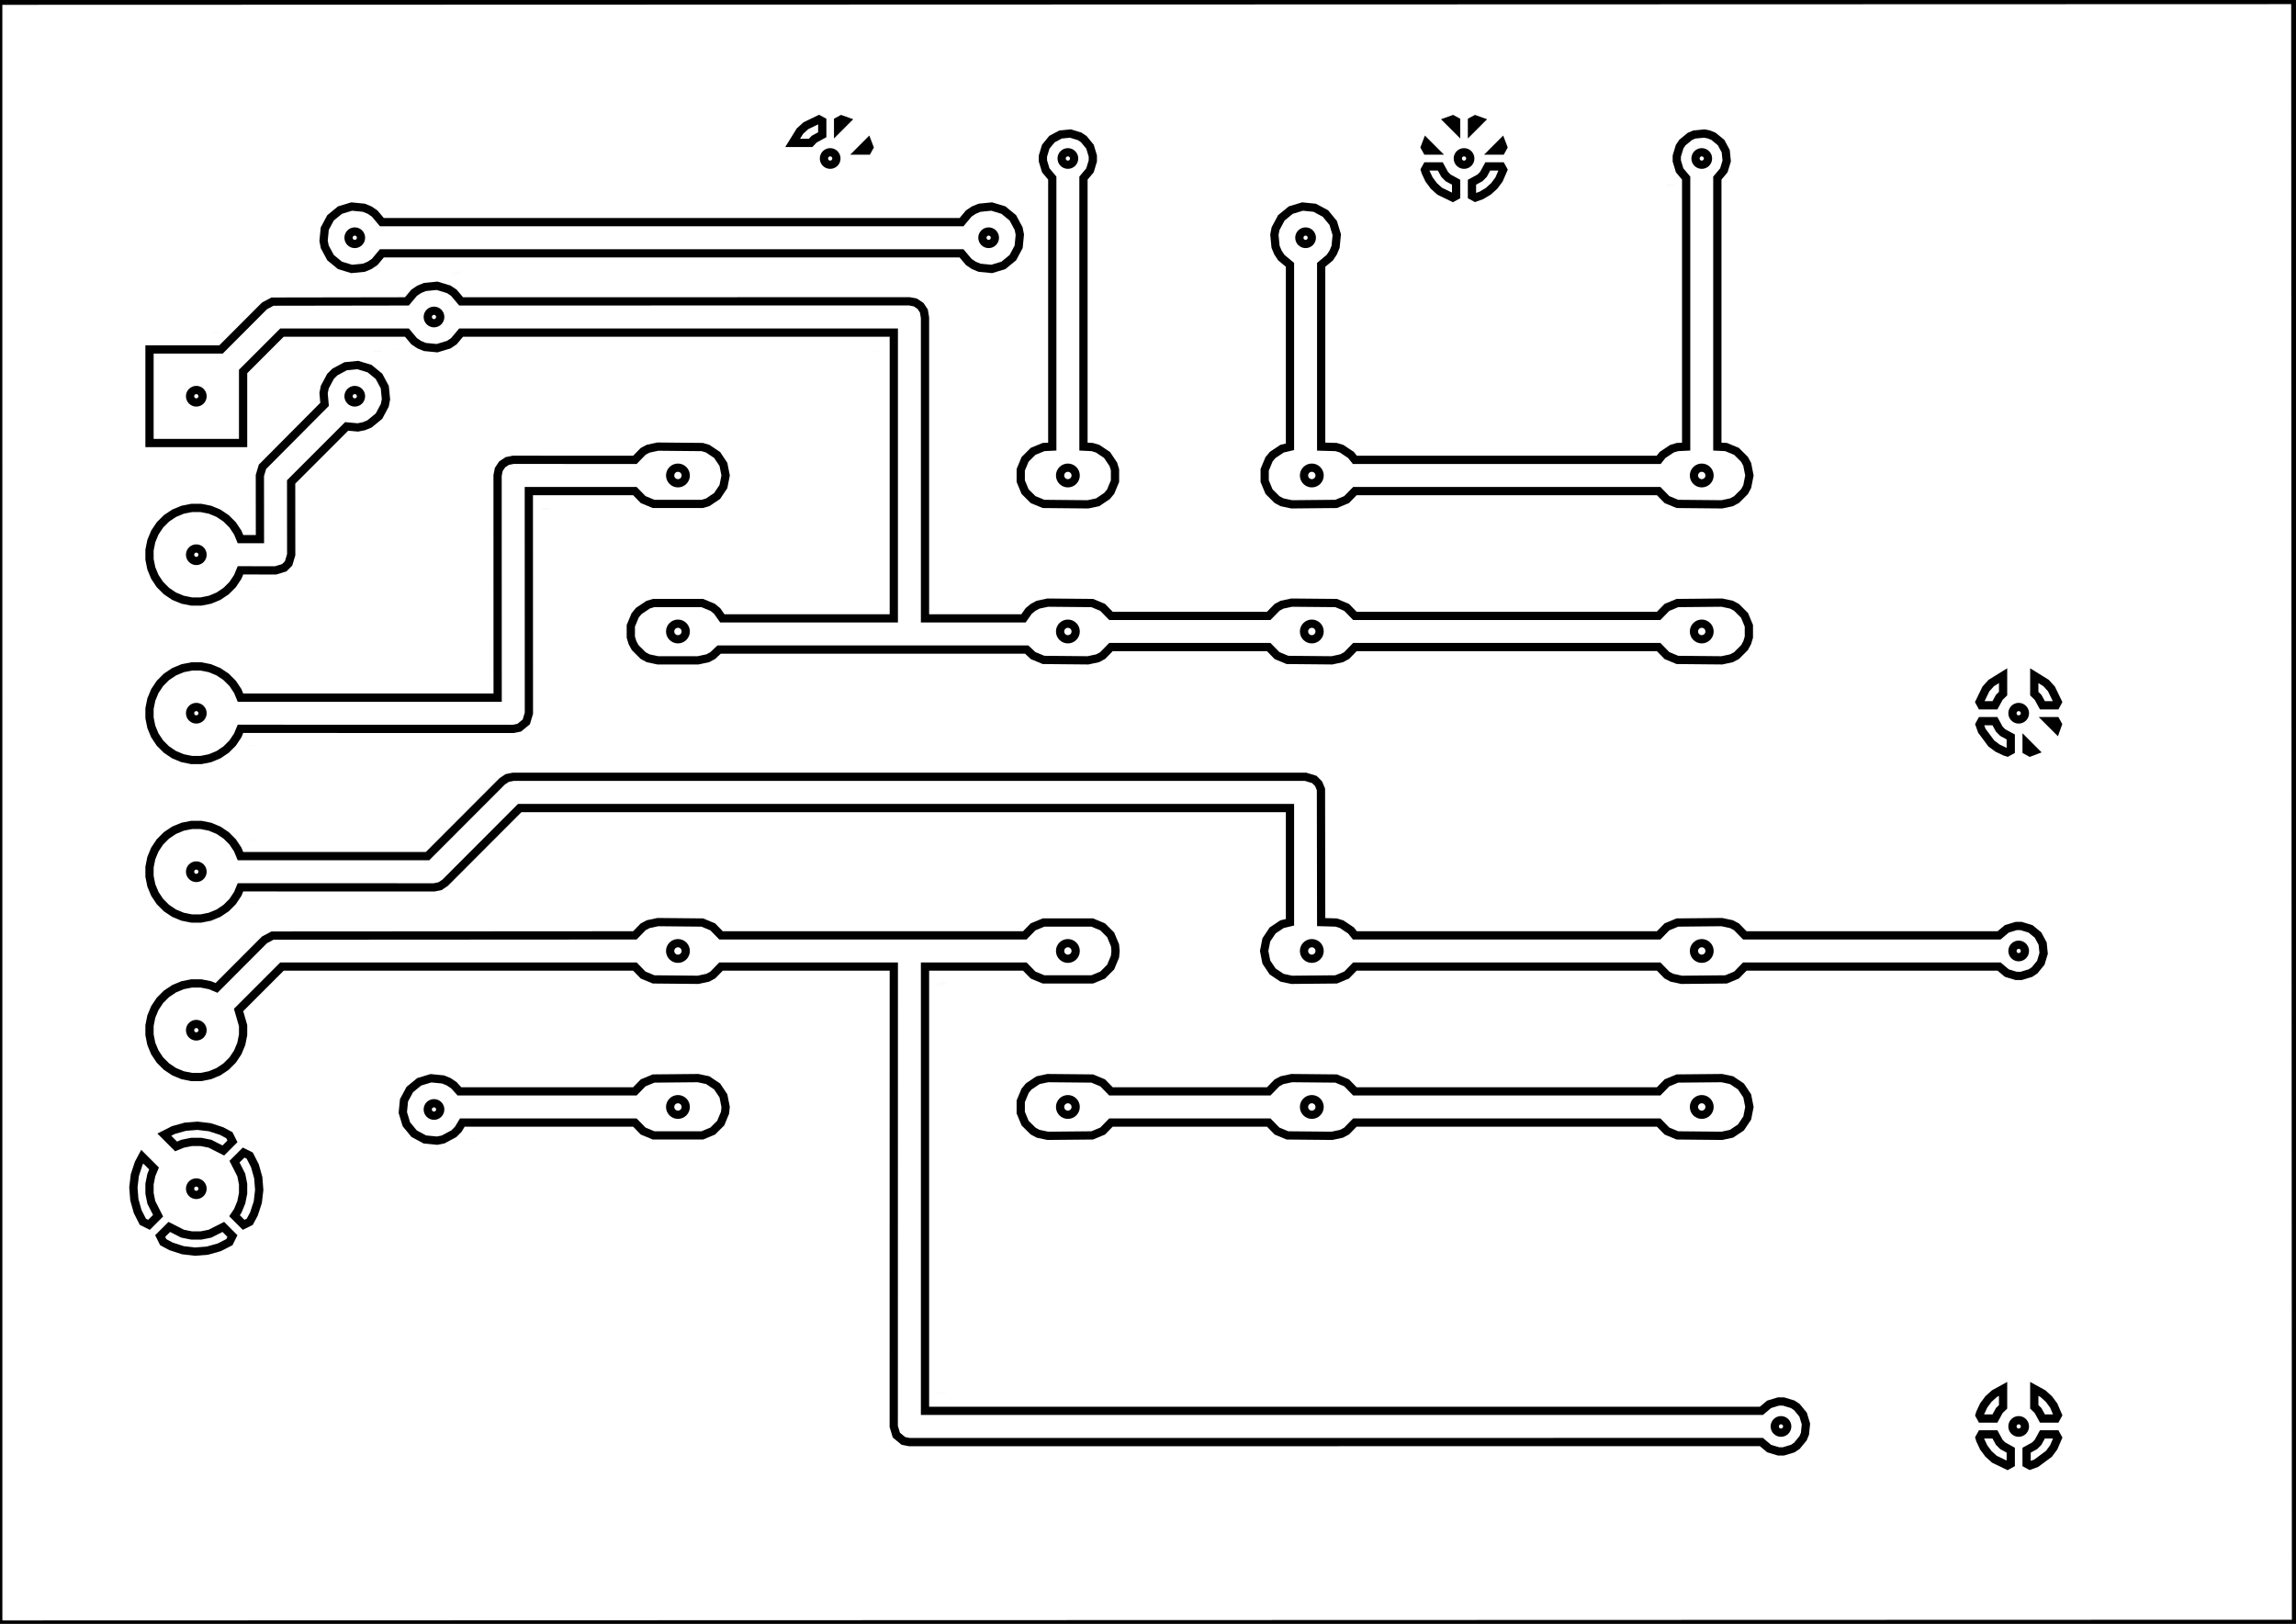 <svg width="278.185px" height="196.721px">
<path d="M278.185 0.477 L278.185 0.477 " stroke="black" stroke-width="1" fill="none" />

<path d="M-0.212 196.373 L-0.215 0.48 L-0.008 0.084 L277.705 0 L278.101 0.209 L278.185 196.32 L277.977 196.717 L0.265 196.8 L-0.072 196.664 L-0.212 196.373 Z " stroke="black" stroke-width="1" fill="none" />

<path d="M278.177 196.411 L278.177 196.411 " stroke="black" stroke-width="1" fill="none" />

<path d="M278.151 196.501 L278.151 196.501 " stroke="black" stroke-width="1" fill="none" />

<path d="M278.105 196.585 L278.105 196.585 " stroke="black" stroke-width="1" fill="none" />

<path d="M278.045 196.656 L278.045 196.656 " stroke="black" stroke-width="1" fill="none" />

<path d="M277.973 196.717 L277.973 196.717 " stroke="black" stroke-width="1" fill="none" />

<path d="M277.894 196.762 L277.894 196.762 " stroke="black" stroke-width="1" fill="none" />

<path d="M277.803 196.789 L277.803 196.789 " stroke="black" stroke-width="1" fill="none" />

<path d="M277.708 196.8 L277.708 196.8 " stroke="black" stroke-width="1" fill="none" />

<path d="M245.545 175.676 L246.512 175.147 L246.932 174.728 L247.461 173.76 L249.101 173.76 L249.328 174.172 L248.825 175.34 L248.247 176.118 L246.697 177.267 L245.945 177.536 L245.545 177.317 L245.545 175.676 Z " stroke="black" stroke-width="1" fill="none" />

<path d="M246.474 168.253 L247.529 168.831 L248.247 169.482 L248.825 170.26 L249.328 171.428 L249.101 171.84 L247.461 171.84 L246.932 170.872 L246.474 170.426 L246.474 168.253 Z " stroke="black" stroke-width="1" fill="none" />

<path d="M246.474 81.854 L247.903 82.738 L248.553 83.455 L249.32 85.04 L249.101 85.44 L247.461 85.44 L246.932 84.472 L246.474 84.026 L246.474 81.854 Z " stroke="black" stroke-width="1" fill="none" />

<path d="M249.101 87.36 L249.32 87.76 L249.135 88.278 L248.217 87.36 L249.101 87.36 Z " stroke="black" stroke-width="1" fill="none" />

<path d="M153.165 115.2 L153.43 116.544 L154.193 117.684 L155.331 118.445 L156.506 118.696 L161.889 118.645 L163.155 118.121 L164.16 117.09 L200.965 117.09 L201.97 118.121 L202.575 118.445 L203.751 118.696 L209.133 118.645 L210.399 118.121 L211.404 117.09 L242.211 117.09 L243.152 117.88 L244.286 118.224 L244.883 118.224 L246.017 117.88 L246.512 117.549 L247.264 116.632 L247.608 115.498 L247.491 114.318 L246.932 113.272 L246.017 112.52 L244.883 112.176 L244.286 112.176 L243.152 112.52 L242.211 113.31 L211.404 113.31 L210.399 112.279 L209.794 111.955 L208.619 111.704 L203.237 111.755 L201.97 112.279 L200.965 113.31 L164.16 113.31 L163.688 112.716 L162.55 111.955 L161.889 111.755 L160.074 111.704 L160.048 95.63 L159.764 94.945 L159.239 94.421 L158.185 94.101 L62.185 94.101 L61.459 94.246 L60.843 94.657 L51.802 103.71 L29.136 103.71 L28.808 102.915 L28.188 101.986 L27.398 101.196 L26.472 100.576 L25.44 100.148 L24.344 99.931 L23.225 99.931 L22.129 100.148 L21.097 100.576 L20.171 101.196 L19.381 101.986 L18.762 102.915 L18.334 103.946 L18.115 105.042 L18.115 106.158 L18.334 107.254 L18.762 108.285 L19.381 109.214 L20.171 110.004 L21.097 110.624 L22.129 111.052 L23.225 111.269 L24.344 111.269 L25.44 111.052 L26.472 110.624 L27.398 110.004 L28.188 109.214 L28.808 108.285 L29.136 107.49 L52.585 107.499 L53.31 107.354 L53.926 106.943 L62.967 97.89 L156.295 97.89 L156.295 111.725 L155.331 111.955 L154.193 112.716 L153.43 113.856 L153.165 115.2 Z " stroke="black" stroke-width="1" fill="none" />

<path d="M245.545 90.032 L246.463 90.951 L245.957 91.143 L245.545 90.916 L245.545 90.032 Z " stroke="black" stroke-width="1" fill="none" />

<circle cx="244.585" cy="172.8" r="0.756" stroke="black" stroke-width="1" fill="none" />


<circle cx="244.585" cy="86.4" r="0.756" stroke="black" stroke-width="1" fill="none" />


<circle cx="244.585" cy="115.2" r="0.756" stroke="black" stroke-width="1" fill="none" />


<path d="M240.068 87.36 L241.708 87.36 L242.237 88.328 L242.657 88.749 L243.625 89.275 L243.625 90.916 L243.213 91.143 L242.933 91.058 L242.045 90.639 L241.266 90.062 L240.117 88.514 L239.849 87.76 L240.068 87.36 Z " stroke="black" stroke-width="1" fill="none" />

<path d="M239.928 174.452 L240.344 175.34 L240.922 176.118 L241.64 176.769 L243.224 177.536 L243.625 177.317 L243.625 175.676 L242.657 175.147 L242.237 174.728 L241.708 173.76 L240.068 173.76 L239.841 174.172 L239.928 174.452 Z " stroke="black" stroke-width="1" fill="none" />

<path d="M239.928 171.148 L240.344 170.26 L240.922 169.482 L241.64 168.831 L242.695 168.253 L242.695 170.426 L242.237 170.872 L241.708 171.84 L240.068 171.84 L239.841 171.428 L239.928 171.148 Z " stroke="black" stroke-width="1" fill="none" />

<path d="M240.068 85.44 L241.708 85.44 L242.237 84.472 L242.695 84.026 L242.695 81.854 L241.266 82.738 L240.616 83.455 L239.849 85.04 L240.068 85.44 Z " stroke="black" stroke-width="1" fill="none" />

<path d="M241.508 119.09 L241.508 119.09 " stroke="black" stroke-width="1" fill="none" />

<path d="M241.243 111.39 L241.243 111.39 " stroke="black" stroke-width="1" fill="none" />

<path d="M18.334 126.454 L18.115 125.358 L18.115 124.242 L18.334 123.146 L18.762 122.115 L19.381 121.186 L20.171 120.396 L21.097 119.776 L22.129 119.348 L23.225 119.131 L24.344 119.131 L25.44 119.348 L26.234 119.678 L32.043 113.857 L33.014 113.337 L76.921 113.31 L77.926 112.279 L78.531 111.955 L79.707 111.704 L85.088 111.755 L86.355 112.279 L87.36 113.31 L124.165 113.31 L125.17 112.279 L126.437 111.755 L132.333 111.755 L133.599 112.279 L134.57 113.248 L135.095 114.515 L135.16 115.2 L135.095 115.885 L134.57 117.152 L133.599 118.121 L132.333 118.645 L126.437 118.645 L125.17 118.121 L124.165 117.09 L112.074 117.09 L112.074 170.91 L213.411 170.91 L214.352 170.12 L215.486 169.776 L216.083 169.776 L217.217 170.12 L217.712 170.453 L218.464 171.368 L218.808 172.501 L218.691 173.681 L218.464 174.232 L217.712 175.147 L217.217 175.48 L216.083 175.824 L215.486 175.824 L214.352 175.48 L213.411 174.69 L110.185 174.697 L109.459 174.554 L108.605 173.854 L108.287 172.8 L108.295 117.09 L87.36 117.09 L86.355 118.121 L85.75 118.445 L84.575 118.696 L79.192 118.645 L77.926 118.121 L76.921 117.09 L34.167 117.09 L28.906 122.35 L29.454 124.242 L29.454 125.358 L29.235 126.454 L28.808 127.485 L28.188 128.414 L27.398 129.204 L26.472 129.824 L25.44 130.252 L24.344 130.469 L23.225 130.469 L22.129 130.252 L21.097 129.824 L20.171 129.204 L19.381 128.414 L18.762 127.485 L18.334 126.454 Z " stroke="black" stroke-width="1" fill="none" />

<circle cx="215.785" cy="172.8" r="0.756" stroke="black" stroke-width="1" fill="none" />


<path d="M212.708 176.689 L212.708 176.689 " stroke="black" stroke-width="1" fill="none" />

<path d="M212.621 176.644 L212.621 176.644 " stroke="black" stroke-width="1" fill="none" />

<path d="M212.534 176.617 L212.534 176.617 " stroke="black" stroke-width="1" fill="none" />

<path d="M212.443 168.99 L212.443 168.99 " stroke="black" stroke-width="1" fill="none" />

<path d="M123.674 133.412 L124.199 132.146 L124.637 131.614 L125.775 130.852 L126.951 130.602 L132.333 130.652 L133.599 131.177 L134.604 132.208 L153.721 132.208 L154.726 131.177 L155.331 130.852 L156.506 130.602 L161.889 130.652 L163.155 131.177 L164.16 132.208 L200.965 132.208 L201.97 131.177 L203.237 130.652 L208.619 130.602 L209.794 130.852 L210.932 131.614 L211.695 132.753 L211.96 134.098 L211.695 135.442 L210.932 136.582 L209.794 137.343 L208.619 137.594 L203.237 137.543 L201.97 137.018 L200.965 135.987 L164.16 135.987 L163.155 137.018 L162.55 137.343 L161.374 137.594 L155.992 137.543 L154.726 137.018 L153.721 135.987 L134.604 135.987 L133.599 137.018 L132.333 137.543 L126.951 137.594 L125.775 137.343 L125.17 137.018 L124.199 136.049 L123.674 134.783 L123.674 133.412 Z " stroke="black" stroke-width="1" fill="none" />

<path d="M112.074 38.493 L112.074 74.91 L124.006 74.91 L124.637 74.014 L125.17 73.577 L125.775 73.252 L126.951 73.002 L132.333 73.052 L133.599 73.577 L134.604 74.608 L153.721 74.608 L154.726 73.577 L155.331 73.252 L156.506 73.002 L161.889 73.052 L163.155 73.577 L164.16 74.608 L200.965 74.608 L201.97 73.577 L203.237 73.052 L208.619 73.002 L209.794 73.252 L210.399 73.577 L211.37 74.546 L211.895 75.812 L211.895 77.183 L211.695 77.842 L211.37 78.449 L210.399 79.418 L209.794 79.743 L208.619 79.994 L203.237 79.943 L201.97 79.418 L200.965 78.387 L164.16 78.387 L163.155 79.418 L162.55 79.743 L161.374 79.994 L155.992 79.943 L154.726 79.418 L153.721 78.387 L134.604 78.387 L133.599 79.418 L132.994 79.743 L131.819 79.994 L126.437 79.943 L125.17 79.418 L124.396 78.69 L87.129 78.69 L86.355 79.418 L85.75 79.743 L84.575 79.994 L79.707 79.994 L78.531 79.743 L77.926 79.418 L76.955 78.449 L76.63 77.842 L76.43 77.183 L76.43 75.812 L76.955 74.546 L77.393 74.014 L78.531 73.252 L79.192 73.052 L85.088 73.052 L86.355 73.577 L86.888 74.014 L87.519 74.91 L108.295 74.91 L108.295 40.29 L55.869 40.29 L54.992 41.336 L54.376 41.749 L52.955 42.179 L51.481 42.034 L50.793 41.749 L50.177 41.336 L49.3 40.29 L34.167 40.29 L29.454 45.003 L29.454 53.669 L18.115 53.669 L18.115 42.331 L26.782 42.331 L32.043 37.057 L33.014 36.537 L49.3 36.51 L50.177 35.464 L50.793 35.051 L51.481 34.766 L52.955 34.62 L54.376 35.051 L54.992 35.464 L55.869 36.51 L110.185 36.501 L110.91 36.645 L111.526 37.057 L111.938 37.673 L112.074 38.493 Z " stroke="black" stroke-width="1" fill="none" />

<path d="M153.23 56.915 L153.23 58.285 L153.755 59.552 L154.726 60.521 L155.331 60.846 L156.506 61.096 L161.889 61.045 L163.155 60.521 L164.16 59.49 L200.965 59.49 L201.97 60.521 L203.237 61.045 L208.619 61.096 L209.794 60.846 L210.399 60.521 L211.37 59.552 L211.695 58.944 L211.96 57.6 L211.695 56.256 L211.37 55.648 L210.399 54.679 L209.133 54.155 L208.074 54.104 L208.074 21.574 L208.864 20.632 L209.208 19.498 L209.091 18.318 L208.532 17.272 L207.617 16.52 L207.065 16.292 L206.483 16.176 L205.304 16.292 L204.752 16.52 L203.837 17.272 L203.505 17.768 L203.161 18.902 L203.161 19.498 L203.505 20.632 L204.295 21.574 L204.295 54.104 L203.237 54.155 L202.575 54.355 L201.437 55.116 L200.965 55.71 L164.16 55.71 L163.688 55.116 L162.55 54.355 L161.889 54.155 L160.074 54.104 L160.074 32.083 L161.121 31.209 L161.533 30.59 L161.82 29.902 L161.964 28.428 L161.533 27.01 L160.592 25.864 L159.288 25.166 L157.814 25.02 L156.393 25.451 L155.248 26.391 L154.549 27.698 L154.405 28.428 L154.549 29.902 L154.836 30.59 L155.248 31.209 L156.295 32.083 L156.295 54.125 L155.331 54.355 L154.193 55.116 L153.755 55.648 L153.23 56.915 Z " stroke="black" stroke-width="1" fill="none" />

<path d="M210.074 22.276 L210.074 22.276 " stroke="black" stroke-width="1" fill="none" />

<circle cx="206.185" cy="76.498" r="0.945" stroke="black" stroke-width="1" fill="none" />


<circle cx="206.185" cy="57.6" r="0.945" stroke="black" stroke-width="1" fill="none" />


<circle cx="206.185" cy="115.2" r="0.945" stroke="black" stroke-width="1" fill="none" />


<circle cx="206.185" cy="134.098" r="0.945" stroke="black" stroke-width="1" fill="none" />


<circle cx="206.185" cy="19.2" r="0.756" stroke="black" stroke-width="1" fill="none" />


<path d="M202.375 22.541 L202.375 22.541 " stroke="black" stroke-width="1" fill="none" />

<path d="M201.388 20.426 L201.388 20.426 " stroke="black" stroke-width="1" fill="none" />

<path d="M181.901 18.24 L182.128 17.827 L181.935 17.321 L181.017 18.24 L181.901 18.24 Z " stroke="black" stroke-width="1" fill="none" />

<path d="M178.345 22.075 L179.312 21.549 L179.732 21.128 L180.261 20.16 L181.901 20.16 L182.128 20.573 L181.625 21.739 L181.047 22.517 L180.329 23.168 L179.497 23.666 L178.745 23.936 L178.345 23.718 L178.345 22.075 Z " stroke="black" stroke-width="1" fill="none" />

<path d="M178.345 15.568 L179.263 14.649 L178.745 14.464 L178.345 14.682 L178.345 15.568 Z " stroke="black" stroke-width="1" fill="none" />

<circle cx="177.385" cy="19.2" r="0.756" stroke="black" stroke-width="1" fill="none" />


<path d="M172.728 20.853 L172.641 20.573 L172.868 20.16 L174.508 20.16 L175.037 21.128 L175.457 21.549 L176.425 22.075 L176.425 23.718 L176.024 23.936 L174.44 23.168 L173.722 22.517 L173.144 21.739 L172.728 20.853 Z " stroke="black" stroke-width="1" fill="none" />

<path d="M176.024 14.464 L176.425 14.682 L176.425 15.568 L175.506 14.649 L176.024 14.464 Z " stroke="black" stroke-width="1" fill="none" />

<path d="M172.641 17.827 L172.868 18.24 L173.752 18.24 L172.834 17.321 L172.641 17.827 Z " stroke="black" stroke-width="1" fill="none" />

<path d="M162.134 32.911 L162.134 32.911 " stroke="black" stroke-width="1" fill="none" />

<circle cx="158.94" cy="134.098" r="0.945" stroke="black" stroke-width="1" fill="none" />


<circle cx="158.94" cy="115.2" r="0.945" stroke="black" stroke-width="1" fill="none" />


<circle cx="158.94" cy="76.498" r="0.945" stroke="black" stroke-width="1" fill="none" />


<circle cx="158.94" cy="57.6" r="0.945" stroke="black" stroke-width="1" fill="none" />


<circle cx="158.185" cy="28.8" r="0.756" stroke="black" stroke-width="1" fill="none" />


<path d="M154.375 100.286 L154.375 100.286 " stroke="black" stroke-width="1" fill="none" />

<path d="M154.375 33.248 L154.375 33.248 " stroke="black" stroke-width="1" fill="none" />

<path d="M123.674 56.915 L123.674 58.285 L124.199 59.552 L125.17 60.521 L126.437 61.045 L131.819 61.096 L132.994 60.846 L134.132 60.084 L134.57 59.552 L135.095 58.285 L135.095 56.915 L134.895 56.256 L134.132 55.116 L132.994 54.355 L132.333 54.155 L131.274 54.104 L131.274 21.574 L132.064 20.632 L132.408 19.498 L132.408 18.902 L132.064 17.768 L131.312 16.851 L130.817 16.52 L129.683 16.176 L128.504 16.292 L127.457 16.851 L126.705 17.768 L126.361 18.902 L126.361 19.498 L126.705 20.632 L127.495 21.574 L127.495 54.104 L126.437 54.155 L125.17 54.679 L124.199 55.648 L123.674 56.915 Z " stroke="black" stroke-width="1" fill="none" />

<path d="M133.274 22.276 L133.274 22.276 " stroke="black" stroke-width="1" fill="none" />

<circle cx="129.385" cy="57.6" r="0.945" stroke="black" stroke-width="1" fill="none" />


<circle cx="129.385" cy="76.498" r="0.945" stroke="black" stroke-width="1" fill="none" />


<circle cx="129.385" cy="115.2" r="0.945" stroke="black" stroke-width="1" fill="none" />


<circle cx="129.385" cy="134.098" r="0.945" stroke="black" stroke-width="1" fill="none" />


<circle cx="129.385" cy="19.2" r="0.756" stroke="black" stroke-width="1" fill="none" />


<path d="M125.575 22.541 L125.575 22.541 " stroke="black" stroke-width="1" fill="none" />

<path d="M39.205 29.172 L39.349 29.902 L40.048 31.209 L41.193 32.149 L42.614 32.58 L44.088 32.434 L44.776 32.149 L45.392 31.736 L46.269 30.69 L116.5 30.69 L117.377 31.736 L117.993 32.149 L118.681 32.434 L120.155 32.58 L121.576 32.149 L122.721 31.209 L123.42 29.902 L123.564 28.428 L123.42 27.698 L122.721 26.391 L121.576 25.451 L120.155 25.02 L118.681 25.166 L117.993 25.451 L117.377 25.864 L116.5 26.91 L46.269 26.91 L45.392 25.864 L44.776 25.451 L44.088 25.166 L42.614 25.02 L41.193 25.451 L40.048 26.391 L39.349 27.698 L39.205 29.172 Z " stroke="black" stroke-width="1" fill="none" />

<circle cx="119.785" cy="28.8" r="0.756" stroke="black" stroke-width="1" fill="none" />


<path d="M115.672 32.749 L115.672 32.749 " stroke="black" stroke-width="1" fill="none" />

<path d="M115.427 32.619 L115.427 32.619 " stroke="black" stroke-width="1" fill="none" />

<path d="M115.336 24.99 L115.336 24.99 " stroke="black" stroke-width="1" fill="none" />

<path d="M114.471 119.01 L114.471 119.01 " stroke="black" stroke-width="1" fill="none" />

<path d="M114.384 168.983 L114.384 168.983 " stroke="black" stroke-width="1" fill="none" />

<path d="M114.293 168.956 L114.293 168.956 " stroke="black" stroke-width="1" fill="none" />

<path d="M114.21 168.911 L114.21 168.911 " stroke="black" stroke-width="1" fill="none" />

<path d="M114.138 168.85 L114.138 168.85 " stroke="black" stroke-width="1" fill="none" />

<path d="M114.077 168.779 L114.077 168.779 " stroke="black" stroke-width="1" fill="none" />

<path d="M114.032 168.699 L114.032 168.699 " stroke="black" stroke-width="1" fill="none" />

<path d="M114.006 168.609 L114.006 168.609 " stroke="black" stroke-width="1" fill="none" />

<path d="M113.994 168.514 L113.994 168.514 " stroke="black" stroke-width="1" fill="none" />

<path d="M110.022 176.614 L110.022 176.614 " stroke="black" stroke-width="1" fill="none" />

<path d="M106.363 42.593 L106.363 42.593 " stroke="black" stroke-width="1" fill="none" />

<path d="M106.375 119.486 L106.375 119.486 " stroke="black" stroke-width="1" fill="none" />

<path d="M105.101 18.24 L105.328 17.827 L105.135 17.321 L104.217 18.24 L105.101 18.24 Z " stroke="black" stroke-width="1" fill="none" />

<path d="M101.545 15.568 L102.463 14.649 L101.945 14.464 L101.545 14.682 L101.545 15.568 Z " stroke="black" stroke-width="1" fill="none" />

<circle cx="100.585" cy="19.2" r="0.756" stroke="black" stroke-width="1" fill="none" />


<path d="M96.038 17.31 L98.211 17.31 L98.657 16.851 L99.625 16.325 L99.625 14.682 L99.224 14.464 L97.64 15.232 L96.922 15.883 L96.038 17.31 Z " stroke="black" stroke-width="1" fill="none" />

<path d="M48.805 134.772 L49.236 136.19 L50.177 137.336 L51.481 138.036 L52.955 138.18 L53.688 138.036 L54.992 137.336 L55.521 136.809 L56.016 135.987 L76.921 135.987 L77.926 137.018 L79.192 137.543 L85.088 137.543 L86.355 137.018 L87.326 136.049 L87.851 134.783 L87.916 134.098 L87.651 132.753 L86.888 131.614 L85.75 130.852 L84.575 130.602 L79.192 130.652 L77.926 131.177 L76.921 132.208 L55.665 132.208 L54.992 131.464 L54.376 131.051 L53.688 130.766 L52.214 130.62 L50.793 131.051 L49.648 131.991 L48.949 133.298 L48.805 134.772 Z " stroke="black" stroke-width="1" fill="none" />

<path d="M18.115 85.842 L18.115 86.958 L18.334 88.053 L18.762 89.085 L19.381 90.014 L20.171 90.803 L21.097 91.424 L22.129 91.852 L23.225 92.069 L24.344 92.069 L25.44 91.852 L26.472 91.424 L27.398 90.803 L28.188 90.014 L28.808 89.085 L29.136 88.29 L62.185 88.299 L62.91 88.154 L63.764 87.455 L64.082 86.4 L64.074 59.49 L76.921 59.49 L77.926 60.521 L79.192 61.045 L85.088 61.045 L85.75 60.846 L86.888 60.084 L87.651 58.944 L87.916 57.6 L87.651 56.256 L86.888 55.116 L85.75 54.355 L85.088 54.155 L79.707 54.104 L78.531 54.355 L77.926 54.679 L76.921 55.71 L62.185 55.701 L61.459 55.846 L60.843 56.257 L60.431 56.873 L60.287 57.6 L60.295 84.51 L29.136 84.51 L28.808 83.715 L28.188 82.786 L27.398 81.996 L26.472 81.376 L25.44 80.948 L24.344 80.731 L23.225 80.731 L22.129 80.948 L21.097 81.376 L20.171 81.996 L19.381 82.786 L18.762 83.715 L18.334 84.746 L18.115 85.842 Z " stroke="black" stroke-width="1" fill="none" />

<circle cx="82.14" cy="134.098" r="0.945" stroke="black" stroke-width="1" fill="none" />


<circle cx="82.14" cy="57.6" r="0.945" stroke="black" stroke-width="1" fill="none" />


<circle cx="82.14" cy="76.498" r="0.945" stroke="black" stroke-width="1" fill="none" />


<circle cx="82.14" cy="115.2" r="0.945" stroke="black" stroke-width="1" fill="none" />


<path d="M66.471 61.41 L66.471 61.41 " stroke="black" stroke-width="1" fill="none" />

<path d="M65.386 88.494 L65.386 88.494 " stroke="black" stroke-width="1" fill="none" />

<path d="M63.961 99.81 L63.961 99.81 " stroke="black" stroke-width="1" fill="none" />

<path d="M62.022 92.188 L62.022 92.188 " stroke="black" stroke-width="1" fill="none" />

<path d="M62.022 53.788 L62.022 53.788 " stroke="black" stroke-width="1" fill="none" />

<path d="M57.899 82.59 L57.899 82.59 " stroke="black" stroke-width="1" fill="none" />

<path d="M57.335 137.907 L57.335 137.907 " stroke="black" stroke-width="1" fill="none" />

<path d="M57.033 42.21 L57.033 42.21 " stroke="black" stroke-width="1" fill="none" />

<path d="M56.942 34.581 L56.942 34.581 " stroke="black" stroke-width="1" fill="none" />

<path d="M56.697 34.451 L56.697 34.451 " stroke="black" stroke-width="1" fill="none" />

<path d="M56.64 130.279 L56.64 130.279 " stroke="black" stroke-width="1" fill="none" />

<path d="M56.394 130.148 L56.394 130.148 " stroke="black" stroke-width="1" fill="none" />

<path d="M55.756 32.61 L55.756 32.61 " stroke="black" stroke-width="1" fill="none" />

<path d="M55.661 32.62 L55.661 32.62 " stroke="black" stroke-width="1" fill="none" />

<circle cx="52.584" cy="134.4" r="0.756" stroke="black" stroke-width="1" fill="none" />


<circle cx="52.584" cy="38.4" r="0.756" stroke="black" stroke-width="1" fill="none" />


<path d="M52.747 109.412 L52.747 109.412 " stroke="black" stroke-width="1" fill="none" />

<path d="M52.679 107.49 L52.679 107.49 " stroke="black" stroke-width="1" fill="none" />

<path d="M50.808 101.79 L50.808 101.79 " stroke="black" stroke-width="1" fill="none" />

<path d="M48.472 42.349 L48.472 42.349 " stroke="black" stroke-width="1" fill="none" />

<path d="M48.227 42.219 L48.227 42.219 " stroke="black" stroke-width="1" fill="none" />

<path d="M18.115 66.642 L18.115 67.758 L18.334 68.853 L18.762 69.885 L19.381 70.814 L20.171 71.603 L21.097 72.224 L22.129 72.652 L23.225 72.869 L24.344 72.869 L25.44 72.652 L26.472 72.224 L27.398 71.603 L28.188 70.814 L28.808 69.885 L29.136 69.09 L33.385 69.099 L34.439 68.779 L34.964 68.255 L35.282 67.2 L35.274 58.383 L41.998 51.657 L43.355 51.779 L44.088 51.634 L44.776 51.349 L45.921 50.409 L46.62 49.102 L46.764 48.372 L46.62 46.898 L45.921 45.591 L44.776 44.651 L43.355 44.221 L41.881 44.366 L40.577 45.064 L40.048 45.591 L39.349 46.898 L39.205 47.628 L39.326 48.985 L31.805 56.545 L31.487 57.6 L31.495 65.31 L29.136 65.31 L28.808 64.515 L28.188 63.586 L27.398 62.797 L26.472 62.176 L25.44 61.748 L24.344 61.531 L23.225 61.531 L22.129 61.748 L21.097 62.176 L20.171 62.797 L19.381 63.586 L18.762 64.515 L18.334 65.546 L18.115 66.642 Z " stroke="black" stroke-width="1" fill="none" />

<path d="M46.156 42.21 L46.156 42.21 " stroke="black" stroke-width="1" fill="none" />

<path d="M46.061 42.22 L46.061 42.22 " stroke="black" stroke-width="1" fill="none" />

<circle cx="42.984" cy="48" r="0.756" stroke="black" stroke-width="1" fill="none" />


<circle cx="42.984" cy="28.8" r="0.756" stroke="black" stroke-width="1" fill="none" />


<path d="M42.871 53.7 L42.871 53.7 " stroke="black" stroke-width="1" fill="none" />

<path d="M37.334 59.038 L37.334 59.038 " stroke="black" stroke-width="1" fill="none" />

<path d="M35.161 119.01 L35.161 119.01 " stroke="black" stroke-width="1" fill="none" />

<path d="M33.222 111.388 L33.222 111.388 " stroke="black" stroke-width="1" fill="none" />

<path d="M28.808 146.687 L28.415 147.273 L29.518 148.377 L30.263 148.006 L30.769 147.061 L31.234 145.637 L31.408 144.151 L31.291 142.662 L30.886 141.222 L30.259 139.99 L29.518 139.623 L28.415 140.727 L29.235 142.345 L29.454 143.441 L29.454 144.559 L29.235 145.655 L28.808 146.687 Z " stroke="black" stroke-width="1" fill="none" />

<path d="M31.313 122.66 L31.313 122.66 " stroke="black" stroke-width="1" fill="none" />

<path d="M30.622 109.41 L30.622 109.41 " stroke="black" stroke-width="1" fill="none" />

<path d="M30.622 90.21 L30.622 90.21 " stroke="black" stroke-width="1" fill="none" />

<path d="M30.622 71.01 L30.622 71.01 " stroke="black" stroke-width="1" fill="none" />

<path d="M30.531 101.781 L30.531 101.781 " stroke="black" stroke-width="1" fill="none" />

<path d="M30.225 101.579 L30.225 101.579 " stroke="black" stroke-width="1" fill="none" />

<path d="M19.778 150.478 L20.723 150.985 L22.148 151.449 L23.633 151.623 L25.122 151.506 L26.562 151.102 L27.795 150.474 L28.161 149.734 L27.058 148.63 L25.44 149.45 L24.344 149.669 L23.225 149.669 L22.129 149.45 L20.512 148.63 L19.408 149.734 L19.778 150.478 Z " stroke="black" stroke-width="1" fill="none" />

<path d="M21.007 136.898 L22.447 136.492 L23.936 136.376 L25.421 136.552 L26.846 137.016 L27.791 137.52 L28.161 138.266 L27.058 139.37 L25.44 138.55 L24.344 138.331 L23.225 138.331 L22.129 138.55 L21.335 138.879 L19.911 137.455 L21.007 136.898 Z " stroke="black" stroke-width="1" fill="none" />

<path d="M25.897 40.389 L25.897 40.389 " stroke="black" stroke-width="1" fill="none" />

<path d="M25.799 40.399 L25.799 40.399 " stroke="black" stroke-width="1" fill="none" />

<path d="M25.686 117.401 L25.686 117.401 " stroke="black" stroke-width="1" fill="none" />

<path d="M25.497 117.402 L25.497 117.402 " stroke="black" stroke-width="1" fill="none" />

<circle cx="23.785" cy="48" r="0.756" stroke="black" stroke-width="1" fill="none" />


<circle cx="23.785" cy="67.2" r="0.756" stroke="black" stroke-width="1" fill="none" />


<circle cx="23.785" cy="86.4" r="0.756" stroke="black" stroke-width="1" fill="none" />


<circle cx="23.785" cy="105.6" r="0.756" stroke="black" stroke-width="1" fill="none" />


<circle cx="23.785" cy="124.8" r="0.756" stroke="black" stroke-width="1" fill="none" />


<circle cx="23.785" cy="144" r="0.756" stroke="black" stroke-width="1" fill="none" />


<path d="M18.115 143.441 L18.115 144.559 L18.334 145.655 L19.155 147.273 L18.051 148.377 L17.31 148.01 L16.683 146.778 L16.278 145.338 L16.161 143.849 L16.335 142.363 L16.8 140.939 L17.235 140.122 L18.663 141.551 L18.334 142.345 L18.115 143.441 Z " stroke="black" stroke-width="1" fill="none" />

<path d="M0.261 0 L0.261 0 " stroke="black" stroke-width="1" fill="none" />

<path d="M0.174 196.792 L0.174 196.792 " stroke="black" stroke-width="1" fill="none" />

<path d="M0.083 196.766 L0.083 196.766 " stroke="black" stroke-width="1" fill="none" />

<path d="M0 196.721 L0 196.721 " stroke="black" stroke-width="1" fill="none" />

<path d="M-0.072 196.66 L-0.072 196.66 " stroke="black" stroke-width="1" fill="none" />

<path d="M-0.132 196.588 L-0.132 196.588 " stroke="black" stroke-width="1" fill="none" />

<path d="M-0.178 196.509 L-0.178 196.509 " stroke="black" stroke-width="1" fill="none" />

<path d="M-0.204 196.418 L-0.204 196.418 " stroke="black" stroke-width="1" fill="none" />

<path d="M-0.215 196.324 L-0.215 196.324 " stroke="black" stroke-width="1" fill="none" />

<path d="M277.969 0.079 L277.969 0.078 " stroke="black" stroke-width="1" fill="none" />

<path d="M277.886 0.036 L277.886 0.035 " stroke="black" stroke-width="1" fill="none" />

<path d="M241.508 119.091 L241.508 119.09 " stroke="black" stroke-width="1" fill="none" />

<path d="M202.363 22.445 L202.363 22.442 " stroke="black" stroke-width="1" fill="none" />

<path d="M125.575 22.541 L125.575 22.541 " stroke="black" stroke-width="1" fill="none" />

<path d="M125.537 25.807 L125.537 25.807 " stroke="black" stroke-width="1" fill="none" />

<path d="M124.834 26.027 L124.834 26.027 " stroke="black" stroke-width="1" fill="none" />

<path d="M124.698 25.896 L124.698 25.897 " stroke="black" stroke-width="1" fill="none" />

<path d="M114.285 119.048 L114.285 119.049 " stroke="black" stroke-width="1" fill="none" />

<path d="M114.134 119.151 L114.134 119.153 " stroke="black" stroke-width="1" fill="none" />

<path d="M114.077 168.779 L114.077 168.782 " stroke="black" stroke-width="1" fill="none" />

<path d="M114.074 119.226 L114.074 119.227 " stroke="black" stroke-width="1" fill="none" />

<path d="M114.028 119.308 L114.028 119.31 " stroke="black" stroke-width="1" fill="none" />

<path d="M106.363 42.593 L106.363 42.592 " stroke="black" stroke-width="1" fill="none" />

<path d="M106.076 42.246 L106.076 42.246 " stroke="black" stroke-width="1" fill="none" />

<path d="M66.376 61.42 L66.376 61.42 " stroke="black" stroke-width="1" fill="none" />

<path d="M66.134 61.551 L66.134 61.553 " stroke="black" stroke-width="1" fill="none" />

<path d="M66.028 61.708 L66.028 61.71 " stroke="black" stroke-width="1" fill="none" />

<path d="M63.776 99.847 L63.776 99.848 " stroke="black" stroke-width="1" fill="none" />

<path d="M58.235 82.448 L58.235 82.447 " stroke="black" stroke-width="1" fill="none" />

<path d="M57.15 137.944 L57.15 137.946 " stroke="black" stroke-width="1" fill="none" />

<path d="M56.549 130.252 L56.549 130.252 " stroke="black" stroke-width="1" fill="none" />

<path d="M55.661 32.62 L55.661 32.62 " stroke="black" stroke-width="1" fill="none" />

<path d="M55.359 32.826 L55.359 32.826 " stroke="black" stroke-width="1" fill="none" />

<path d="M55.317 32.909 L55.317 32.91 " stroke="black" stroke-width="1" fill="none" />

<path d="M55.291 33.185 L55.291 33.186 " stroke="black" stroke-width="1" fill="none" />

<path d="M55.287 32.999 L55.287 33 " stroke="black" stroke-width="1" fill="none" />

<path d="M55.279 33.092 L55.279 33.093 " stroke="black" stroke-width="1" fill="none" />

<path d="M50.907 101.78 L50.907 101.78 " stroke="black" stroke-width="1" fill="none" />

<path d="M48.397 42.289 L48.397 42.287 " stroke="black" stroke-width="1" fill="none" />

<path d="M45.97 42.248 L45.97 42.249 " stroke="black" stroke-width="1" fill="none" />

<path d="M45.823 43.03 L45.823 43.03 " stroke="black" stroke-width="1" fill="none" />

<path d="M45.759 42.426 L45.759 42.427 " stroke="black" stroke-width="1" fill="none" />

<path d="M45.717 42.509 L45.717 42.51 " stroke="black" stroke-width="1" fill="none" />

<path d="M45.717 42.875 L45.717 42.875 " stroke="black" stroke-width="1" fill="none" />

<path d="M45.691 42.786 L45.691 42.786 " stroke="black" stroke-width="1" fill="none" />

<path d="M45.687 42.599 L45.687 42.6 " stroke="black" stroke-width="1" fill="none" />

<path d="M45.679 42.692 L45.679 42.693 " stroke="black" stroke-width="1" fill="none" />

<path d="M42.773 53.71 L42.773 53.71 " stroke="black" stroke-width="1" fill="none" />

<path d="M30.527 109.419 L30.527 109.42 " stroke="black" stroke-width="1" fill="none" />

<path d="M30.436 71.047 L30.436 71.048 " stroke="black" stroke-width="1" fill="none" />

<path d="M30.361 101.711 L30.361 101.713 " stroke="black" stroke-width="1" fill="none" />

<path d="M30.282 90.352 L30.282 90.354 " stroke="black" stroke-width="1" fill="none" />

<path d="M26.067 40.318 L26.067 40.316 " stroke="black" stroke-width="1" fill="none" />

<path d="M0.166 0.01 L0.166 0.011 " stroke="black" stroke-width="1" fill="none" />

<path d="M0.076 0.038 L0.076 0.039 " stroke="black" stroke-width="1" fill="none" />

<path d="M-0.004 0.082 L-0.004 0.083 " stroke="black" stroke-width="1" fill="none" />

<path d="M-0.178 196.505 L-0.178 196.509 " stroke="black" stroke-width="1" fill="none" />

<path d="M-0.181 0.299 L-0.181 0.3 " stroke="black" stroke-width="1" fill="none" />

</svg>
